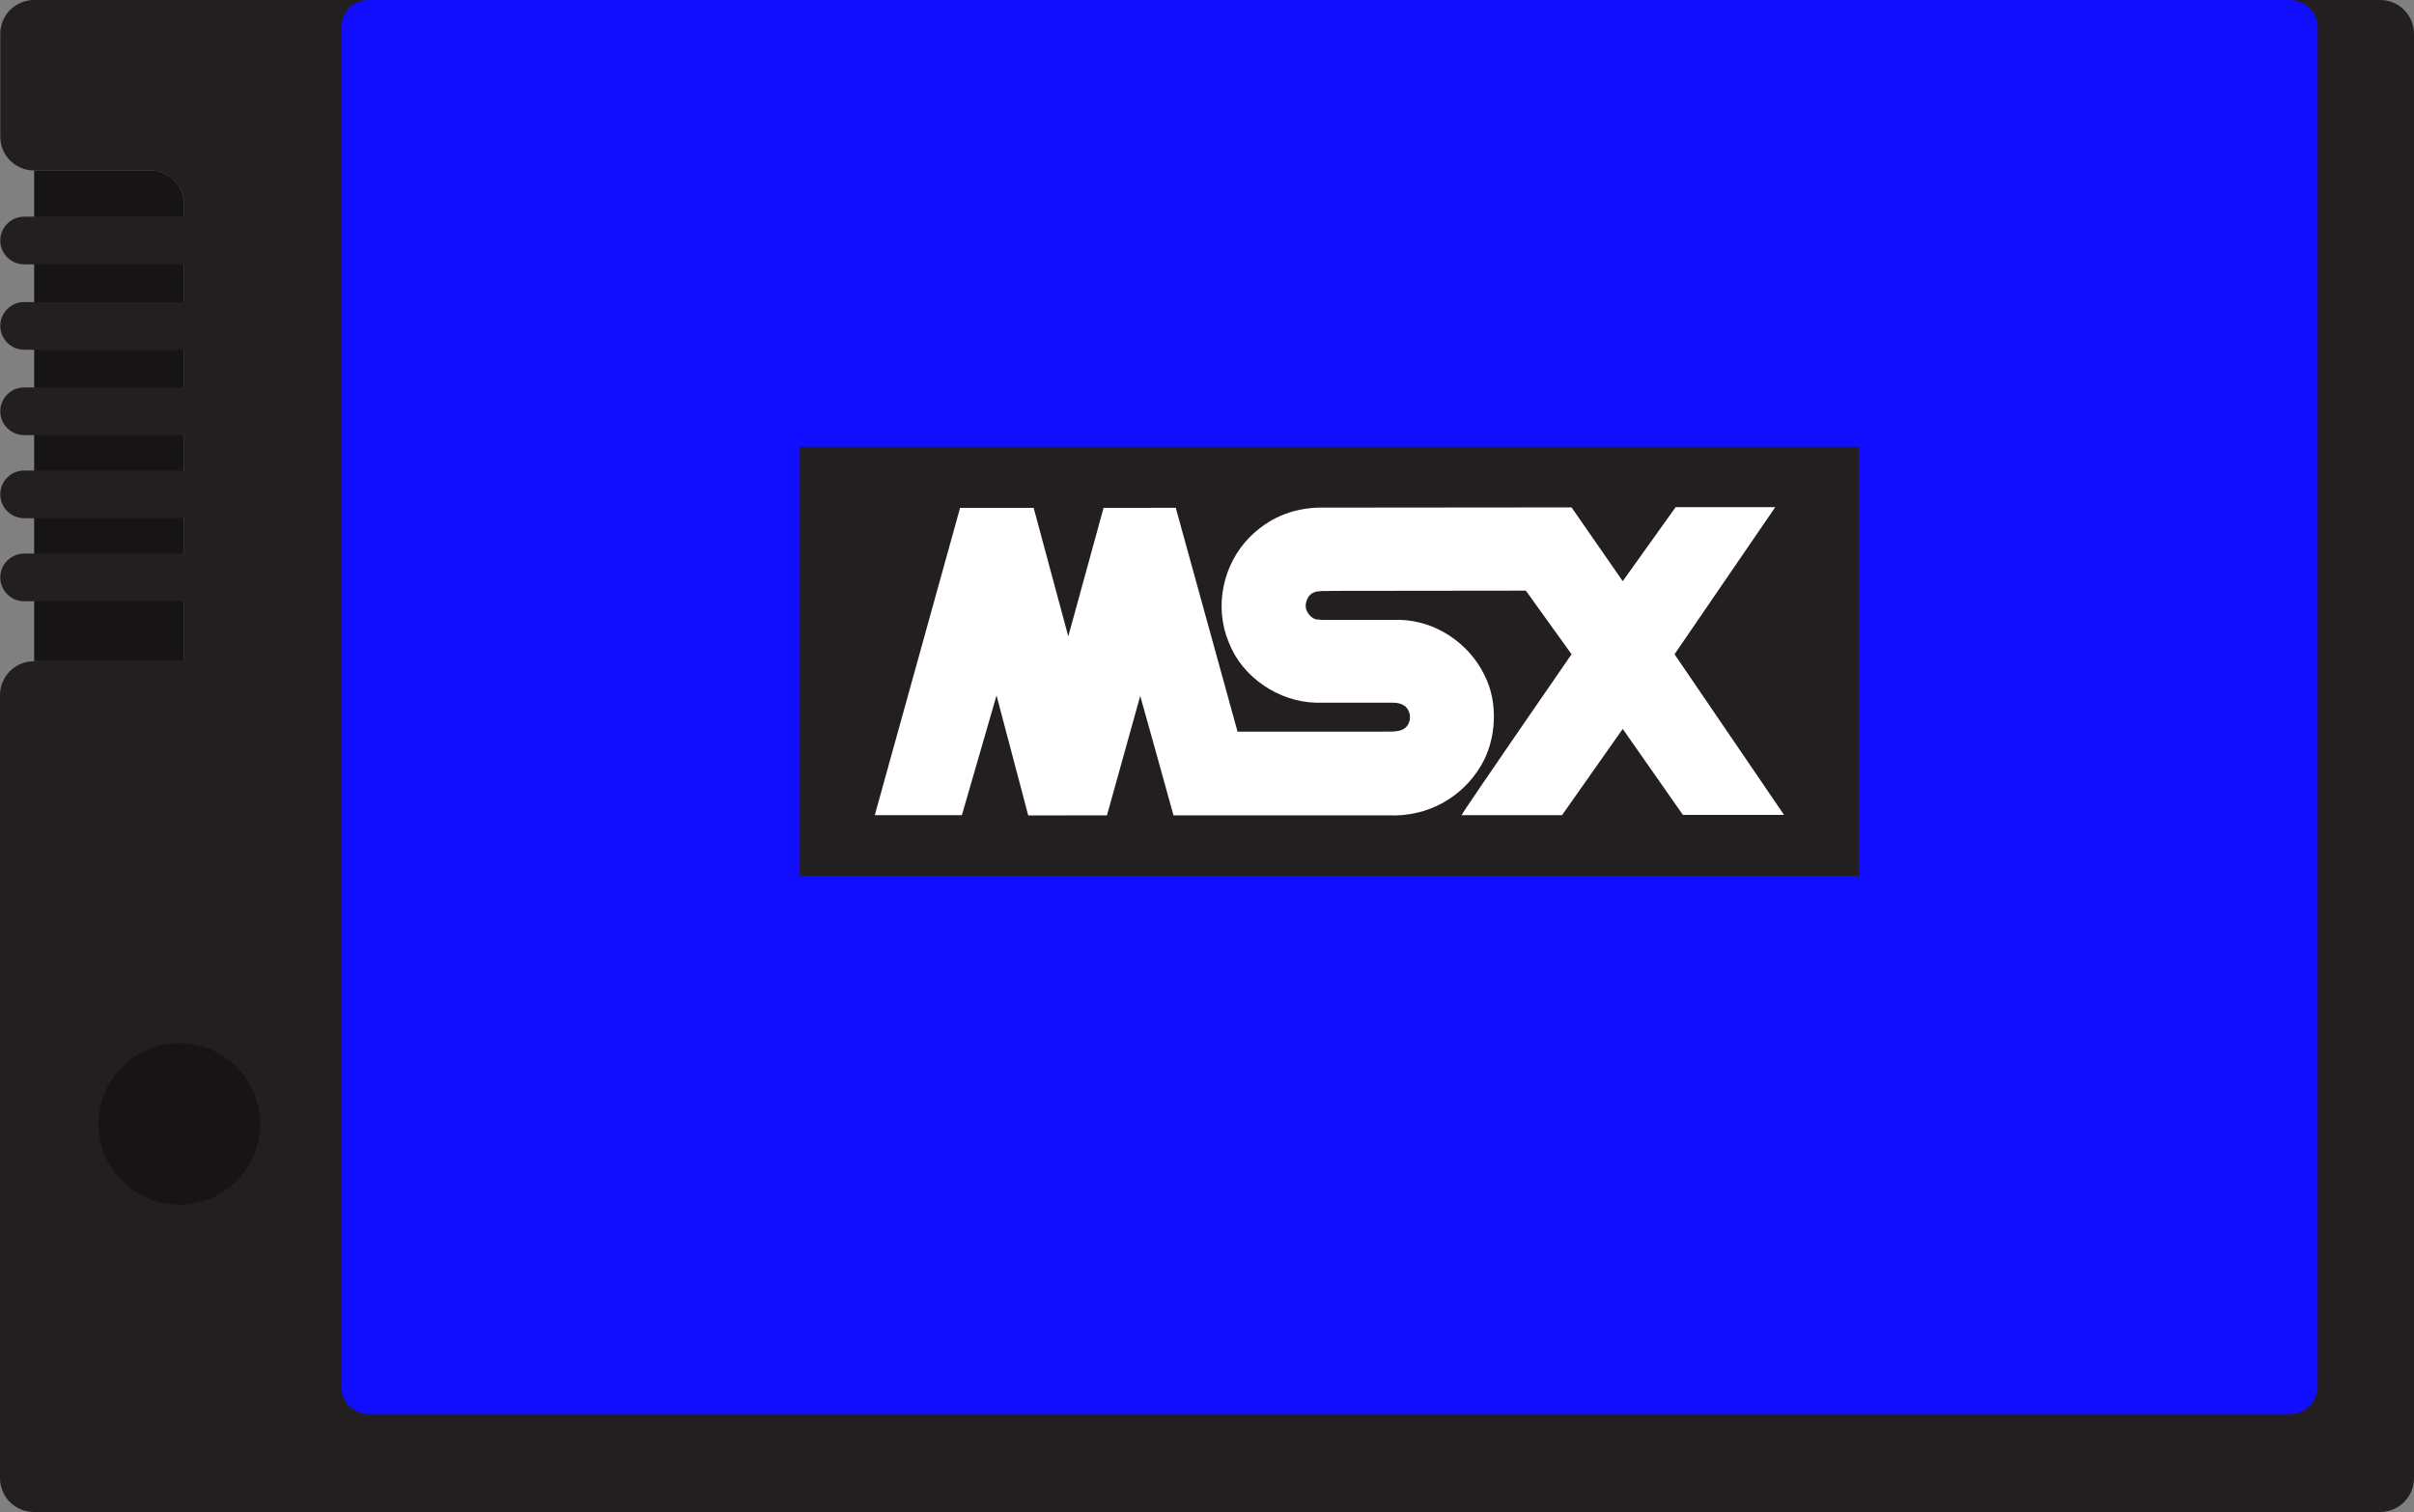 <?xml version="1.0" encoding="UTF-8" standalone="no"?>
<svg
   xmlns:dc="http://purl.org/dc/elements/1.1/"
   xmlns:cc="http://creativecommons.org/ns#"
   xmlns:rdf="http://www.w3.org/1999/02/22-rdf-syntax-ns#"
   xmlns:svg="http://www.w3.org/2000/svg"
   xmlns="http://www.w3.org/2000/svg"
   viewBox="0 0 1307.525 819.029"
   height="819.029"
   width="1307.525"
   xml:space="preserve"
   version="1.1"
   id="svg2"><rect x="0" y="0" width="1307.525" height="819.029" fill="#808080" stroke="none"/><defs
     id="defs6"><clipPath
       id="clipPath16"
       clipPathUnits="userSpaceOnUse"><path
         id="path18"
         d="m 0,655.224 1046.02,0 L 1046.02,0 0,0 0,655.224 Z" /></clipPath></defs><g
     transform="matrix(1.25,0,0,-1.25,0,819.029)"
     id="g10"><g
       id="g12"><g
         clip-path="url(#clipPath16)"
         id="g14"><g
           transform="translate(1046.018,640.535)"
           id="g20"><path
             id="path22"
             style="fill:#231f20;fill-opacity:1;fill-rule:nonzero;stroke:none"
             d="m 0,0 0,0 c 0,8.136 -6.545,14.688 -14.684,14.688 l -39.049,0 -832.457,0 0,-0.002 -145.027,0 0,0 c -8.136,0 -14.688,-6.545 -14.688,-14.684 l 0,-44.503 10e-4,0 0,0 c 0,-8.136 6.545,-14.688 14.685,-14.688 l 50.283,0 c 8.139,0 14.684,-6.553 14.684,-14.688 l 0,0 0,-197.999 -65.077,0 c -8.136,0 -14.689,-6.545 -14.689,-14.685 l 0,-339.286 0,0 0,0 c 0,-8.136 6.545,-14.688 14.685,-14.688 l 1016.645,0 0,0.002 0,0 c 8.136,0 14.688,6.544 14.688,14.684 L 0.002,0" /></g><g
           transform="translate(992.285,42.416)"
           id="g24"><path
             id="path26"
             style="fill:#110dfe;fill-opacity:1;fill-rule:nonzero;stroke:none"
             d="m 0,0 -832.457,0 c -6.6,0 -12,5.4 -12,12 l 0,588.808 c 0,6.6 5.4,12 12,12 l 832.457,0 c 6.6,0 12,-5.4 12,-12 L 12,12 C 12,5.4 6.6,0 0,0" /></g><path
           id="path28"
           style="fill:#231f20;fill-opacity:1;fill-rule:nonzero;stroke:none"
           d="m 805.545,275.718 -458.977,0 0,185.882 458.977,0 0,-185.882 z" /><g
           transform="translate(769.232,435.434)"
           id="g30"><path
             id="path32"
             style="fill:#ffffff;fill-opacity:1;fill-rule:nonzero;stroke:none"
             d="m 0,0 -43.634,-63.73 47.46,-69.628 -43.827,0 -26.08,37.275 -26.29,-37.365 -43.538,0 c 1.182,2.455 47.66,69.718 47.66,69.718 l -19.81,27.561 -84.036,-0.096 c -3.919,-0.309 -8.724,0.88 -10.691,-3.54 -0.687,-1.465 -0.983,-3.623 -0.192,-5.101 0.681,-1.664 2.255,-3.232 4.015,-3.72 l 2.647,-0.199 33.636,0 c 15.586,-0.392 30.009,-10.093 36.767,-24.117 5.988,-11.77 5.105,-27.85 -1.567,-39.036 -8.429,-14.21 -23.437,-22.157 -39.709,-21.573 l -93.552,0 c 0,0 -14.32,51.685 -14.416,51.775 l -14.417,-51.775 -34.12,-0.007 -13.729,51.981 -15.008,-51.871 -37.749,0 c 0,0 34.711,124.923 36.966,133.166 l 31.878,0 15.001,-55.7 15.297,55.7 31.28,0.007 26.771,-96.997 62.367,0 c 4.304,0.206 10.292,-0.969 12.059,4.317 0.687,2.365 0.103,4.813 -1.568,6.476 -1.574,1.375 -3.534,1.76 -5.589,1.76 l -33.534,0.007 c -15.888,0.488 -31.672,10.883 -37.557,26.173 -6.373,15.303 -2.647,33.645 9.02,45.491 8.235,8.256 18.039,12.374 29.52,12.862 l 110.02,0.097 22.168,-31.962 L -43.147,0.007 0,0 Z" /></g><g
           transform="translate(112.694,168.169)"
           id="g34"><path
             id="path36"
             style="fill:#161415;fill-opacity:1;fill-rule:nonzero;stroke:none"
             d="m 0,0 c 0,-19.33 -15.67,-35 -35,-35 -19.33,0 -35,15.67 -35,35 0,19.33 15.67,35 35,35 C -15.67,35 0,19.33 0,0" /></g><g
           transform="translate(14.799,368.659)"
           id="g38"><path
             id="path40"
             style="fill:#161415;fill-opacity:1;fill-rule:nonzero;stroke:none"
             d="m 0,0 0,212.687 50.283,0 c 8.139,0 14.684,-6.552 14.684,-14.688 L 64.967,0 -0.11,0" /></g><g
           transform="translate(80.052,540.659)"
           id="g42"><path
             id="path44"
             style="fill:#231f20;fill-opacity:1;fill-rule:nonzero;stroke:none"
             d="m 0,0 -69.605,0 c -5.683,0 -10.333,4.65 -10.333,10.333 l 0,0 c 0,5.684 4.65,10.334 10.333,10.334 l 69.605,0 c 5.683,0 10.333,-4.65 10.333,-10.334 l 0,0 C 10.333,4.65 5.683,0 0,0" /></g><g
           transform="translate(80.052,503.659)"
           id="g46"><path
             id="path48"
             style="fill:#231f20;fill-opacity:1;fill-rule:nonzero;stroke:none"
             d="m 0,0 -69.605,0 c -5.683,0 -10.333,4.65 -10.333,10.333 l 0,0 c 0,5.684 4.65,10.334 10.333,10.334 l 69.605,0 c 5.683,0 10.333,-4.65 10.333,-10.334 l 0,0 C 10.333,4.65 5.683,0 0,0" /></g><g
           transform="translate(80.052,466.659)"
           id="g50"><path
             id="path52"
             style="fill:#231f20;fill-opacity:1;fill-rule:nonzero;stroke:none"
             d="m 0,0 -69.605,0 c -5.683,0 -10.333,4.65 -10.333,10.333 0,5.684 4.65,10.334 10.333,10.334 l 69.605,0 c 5.683,0 10.333,-4.65 10.333,-10.334 C 10.333,4.65 5.683,0 0,0" /></g><g
           transform="translate(80.052,430.659)"
           id="g54"><path
             id="path56"
             style="fill:#231f20;fill-opacity:1;fill-rule:nonzero;stroke:none"
             d="m 0,0 -69.605,0 c -5.683,0 -10.333,4.65 -10.333,10.333 0,5.684 4.65,10.334 10.333,10.334 l 69.605,0 c 5.683,0 10.333,-4.65 10.333,-10.334 C 10.333,4.65 5.683,0 0,0" /></g><g
           transform="translate(80.052,394.659)"
           id="g58"><path
             id="path60"
             style="fill:#231f20;fill-opacity:1;fill-rule:nonzero;stroke:none"
             d="m 0,0 -69.605,0 c -5.683,0 -10.333,4.65 -10.333,10.333 0,5.684 4.65,10.334 10.333,10.334 l 69.605,0 c 5.683,0 10.333,-4.65 10.333,-10.334 C 10.333,4.65 5.683,0 0,0" /></g></g></g></g></svg>